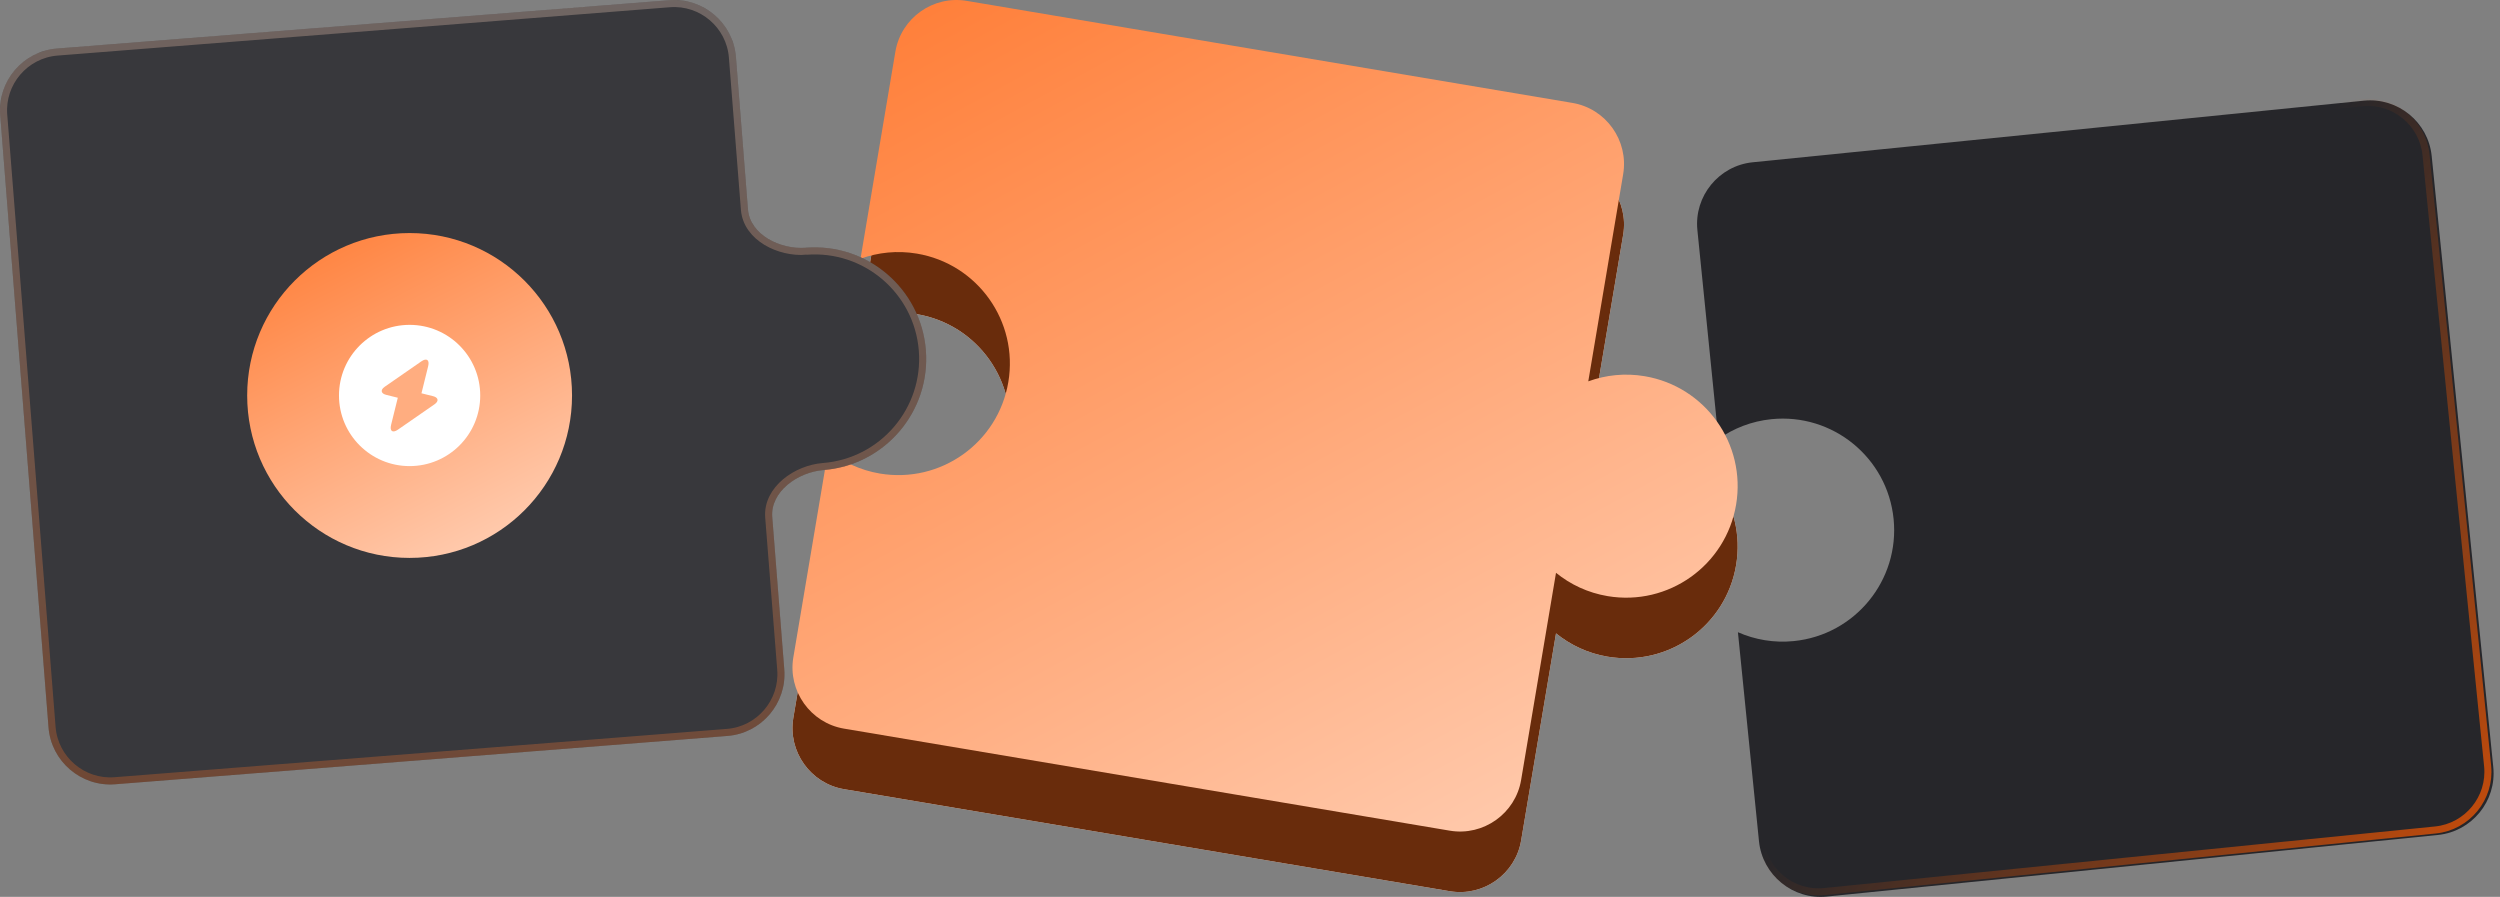 <svg width="354" height="127" viewBox="0 0 354 127" fill="none" xmlns="http://www.w3.org/2000/svg">
<rect x="0" y="0" width="354" height="127" fill="#808080" stroke="none"/>
<path d="M334.737 14.254L248.183 22.978C243.392 23.461 239.866 27.776 240.349 32.568L243.332 62.165C245.482 60.647 248.035 59.638 250.84 59.355C259.516 58.481 267.259 64.806 268.134 73.483C269.008 82.16 262.683 89.902 254.006 90.777C251.201 91.06 248.499 90.581 246.089 89.522L249.072 119.12C249.555 123.912 253.871 127.436 258.662 126.954L345.216 118.231C350.008 117.748 353.534 113.433 353.05 108.641L344.327 22.087C343.844 17.297 339.529 13.771 334.737 14.254Z" fill="#26262A"/>
<path d="M334.482 14.541C338.999 14.086 343.07 17.411 343.525 21.927L352.248 108.481C352.703 112.998 349.378 117.067 344.861 117.523L258.308 126.247C253.791 126.701 249.72 123.377 249.265 118.86L246.365 90.087C248.648 90.953 251.157 91.326 253.752 91.064C262.703 90.162 269.229 82.174 268.326 73.222C267.424 64.271 259.436 57.745 250.484 58.647C247.89 58.909 245.504 59.774 243.44 61.079L240.542 32.307C240.087 27.79 243.412 23.72 247.929 23.264L334.482 14.541Z" fill="#26262A" stroke="url(#paint0_linear_359_1375)"/>
<path d="M232.883 61.842C230.102 61.373 227.374 61.672 224.9 62.569L229.841 33.234C230.641 28.485 227.41 23.945 222.661 23.145L136.877 8.695C132.128 7.895 127.588 11.126 126.788 15.876L121.847 45.209C124.321 44.313 127.049 44.014 129.83 44.483C138.429 45.932 144.226 54.078 142.778 62.678C141.329 71.277 133.183 77.074 124.583 75.626C121.803 75.157 119.322 73.981 117.278 72.325L112.336 101.659C111.537 106.408 114.768 110.948 119.517 111.748L205.301 126.197C210.05 126.997 214.59 123.766 215.39 119.018L220.331 89.683C222.375 91.34 224.856 92.516 227.636 92.984C236.235 94.432 244.381 88.635 245.831 80.035C247.28 71.438 241.483 63.292 232.883 61.842Z" fill="white"/>
<path d="M232.883 61.842C230.102 61.373 227.374 61.672 224.9 62.569L229.841 33.234C230.641 28.485 227.41 23.945 222.661 23.145L136.877 8.695C132.128 7.895 127.588 11.126 126.788 15.876L121.847 45.209C124.321 44.313 127.049 44.014 129.83 44.483C138.429 45.932 144.226 54.078 142.778 62.678C141.329 71.277 133.183 77.074 124.583 75.626C121.803 75.157 119.322 73.981 117.278 72.325L112.336 101.659C111.537 106.408 114.768 110.948 119.517 111.748L205.301 126.197C210.05 126.997 214.59 123.766 215.39 119.018L220.331 89.683C222.375 91.34 224.856 92.516 227.636 92.984C236.235 94.432 244.381 88.635 245.831 80.035C247.28 71.438 241.483 63.292 232.883 61.842Z" fill="#692C0C"/>
<path d="M232.883 53.269C230.102 52.8 227.374 53.099 224.9 53.997L229.841 24.662C230.641 19.912 227.41 15.372 222.661 14.573L136.877 0.122C132.128 -0.678 127.588 2.554 126.788 7.303L121.847 36.637C124.321 35.74 127.049 35.442 129.83 35.911C138.429 37.359 144.226 45.505 142.778 54.105C141.329 62.705 133.183 68.502 124.583 67.053C121.803 66.584 119.322 65.409 117.278 63.752L112.336 93.086C111.537 97.835 114.768 102.375 119.517 103.175L205.301 117.624C210.05 118.424 214.59 115.193 215.39 110.445L220.331 81.11C222.375 82.767 224.856 83.943 227.636 84.411C236.235 85.859 244.381 80.062 245.831 71.463C247.28 62.865 241.483 54.719 232.883 53.269Z" fill="url(#paint1_linear_359_1375)"/>
<path d="M114.116 35.077C110.506 35.362 106.196 33.252 105.912 29.642L104.208 8.067C103.83 3.265 99.591 -0.352 94.79 0.027L8.067 6.872C3.266 7.251 -0.352 11.49 0.027 16.291L6.873 103.013C7.252 107.814 11.491 111.432 16.292 111.053L103.015 104.208C107.816 103.83 111.434 99.591 111.054 94.79L109.351 73.215C109.066 69.604 112.991 66.844 116.602 66.561C125.296 65.875 131.788 58.27 131.102 49.577C130.413 40.882 122.81 34.391 114.116 35.077Z" fill="#38383C"/>
<path d="M94.829 0.525C99.355 0.167 103.353 3.58 103.71 8.106L105.413 29.682C105.572 31.694 106.852 33.25 108.509 34.249C110.164 35.247 112.249 35.726 114.156 35.575L114.155 35.574C122.574 34.91 129.937 41.196 130.604 49.616C131.268 58.034 124.981 65.398 116.562 66.062C114.655 66.213 112.671 67.013 111.193 68.258C109.714 69.504 108.694 71.242 108.853 73.255L110.556 94.829C110.914 99.355 107.501 103.353 102.976 103.71L16.253 110.555C11.727 110.912 7.729 107.499 7.372 102.974L0.525 16.251C0.167 11.726 3.581 7.728 8.106 7.371L94.829 0.525Z" stroke="url(#paint2_linear_359_1375)" stroke-opacity="0.28"/>
<circle cx="58" cy="56" r="23" fill="url(#paint3_linear_359_1375)"/>
<path fill-rule="evenodd" clip-rule="evenodd" d="M58 66C52.477 66 48 61.523 48 56C48 50.477 52.477 46 58 46C63.523 46 68 50.477 68 56C68 61.523 63.523 66 58 66Z" fill="white"/>
<path d="M56.329 56.32L55.379 60.16C55.159 61.06 55.599 61.36 56.359 60.83L61.539 57.24C62.169 56.8 62.079 56.29 61.329 56.1L59.679 55.69L60.629 51.85C60.849 50.95 60.409 50.65 59.649 51.18L54.469 54.77C53.839 55.21 53.929 55.72 54.679 55.91L56.329 56.32Z" fill="#FFAD80"/>
<defs>
<linearGradient id="paint0_linear_359_1375" x1="370.696" y1="142.789" x2="283.696" y2="75.789" gradientUnits="userSpaceOnUse">
<stop stop-color="#FF5A00"/>
<stop offset="1" stop-color="#FF5A00" stop-opacity="0"/>
</linearGradient>
<linearGradient id="paint1_linear_359_1375" x1="94.662" y1="-18.337" x2="228.671" y2="228.675" gradientUnits="userSpaceOnUse">
<stop stop-color="#FF6E1F"/>
<stop offset="1" stop-color="white"/>
</linearGradient>
<linearGradient id="paint2_linear_359_1375" x1="87.5" y1="-39" x2="73.5" y2="118" gradientUnits="userSpaceOnUse">
<stop stop-color="white"/>
<stop offset="1" stop-color="#FF6E1F"/>
</linearGradient>
<linearGradient id="paint3_linear_359_1375" x1="35" y1="22.938" x2="81" y2="112.063" gradientUnits="userSpaceOnUse">
<stop stop-color="#FF6E1F"/>
<stop offset="1" stop-color="white"/>
</linearGradient>
</defs>
</svg>

